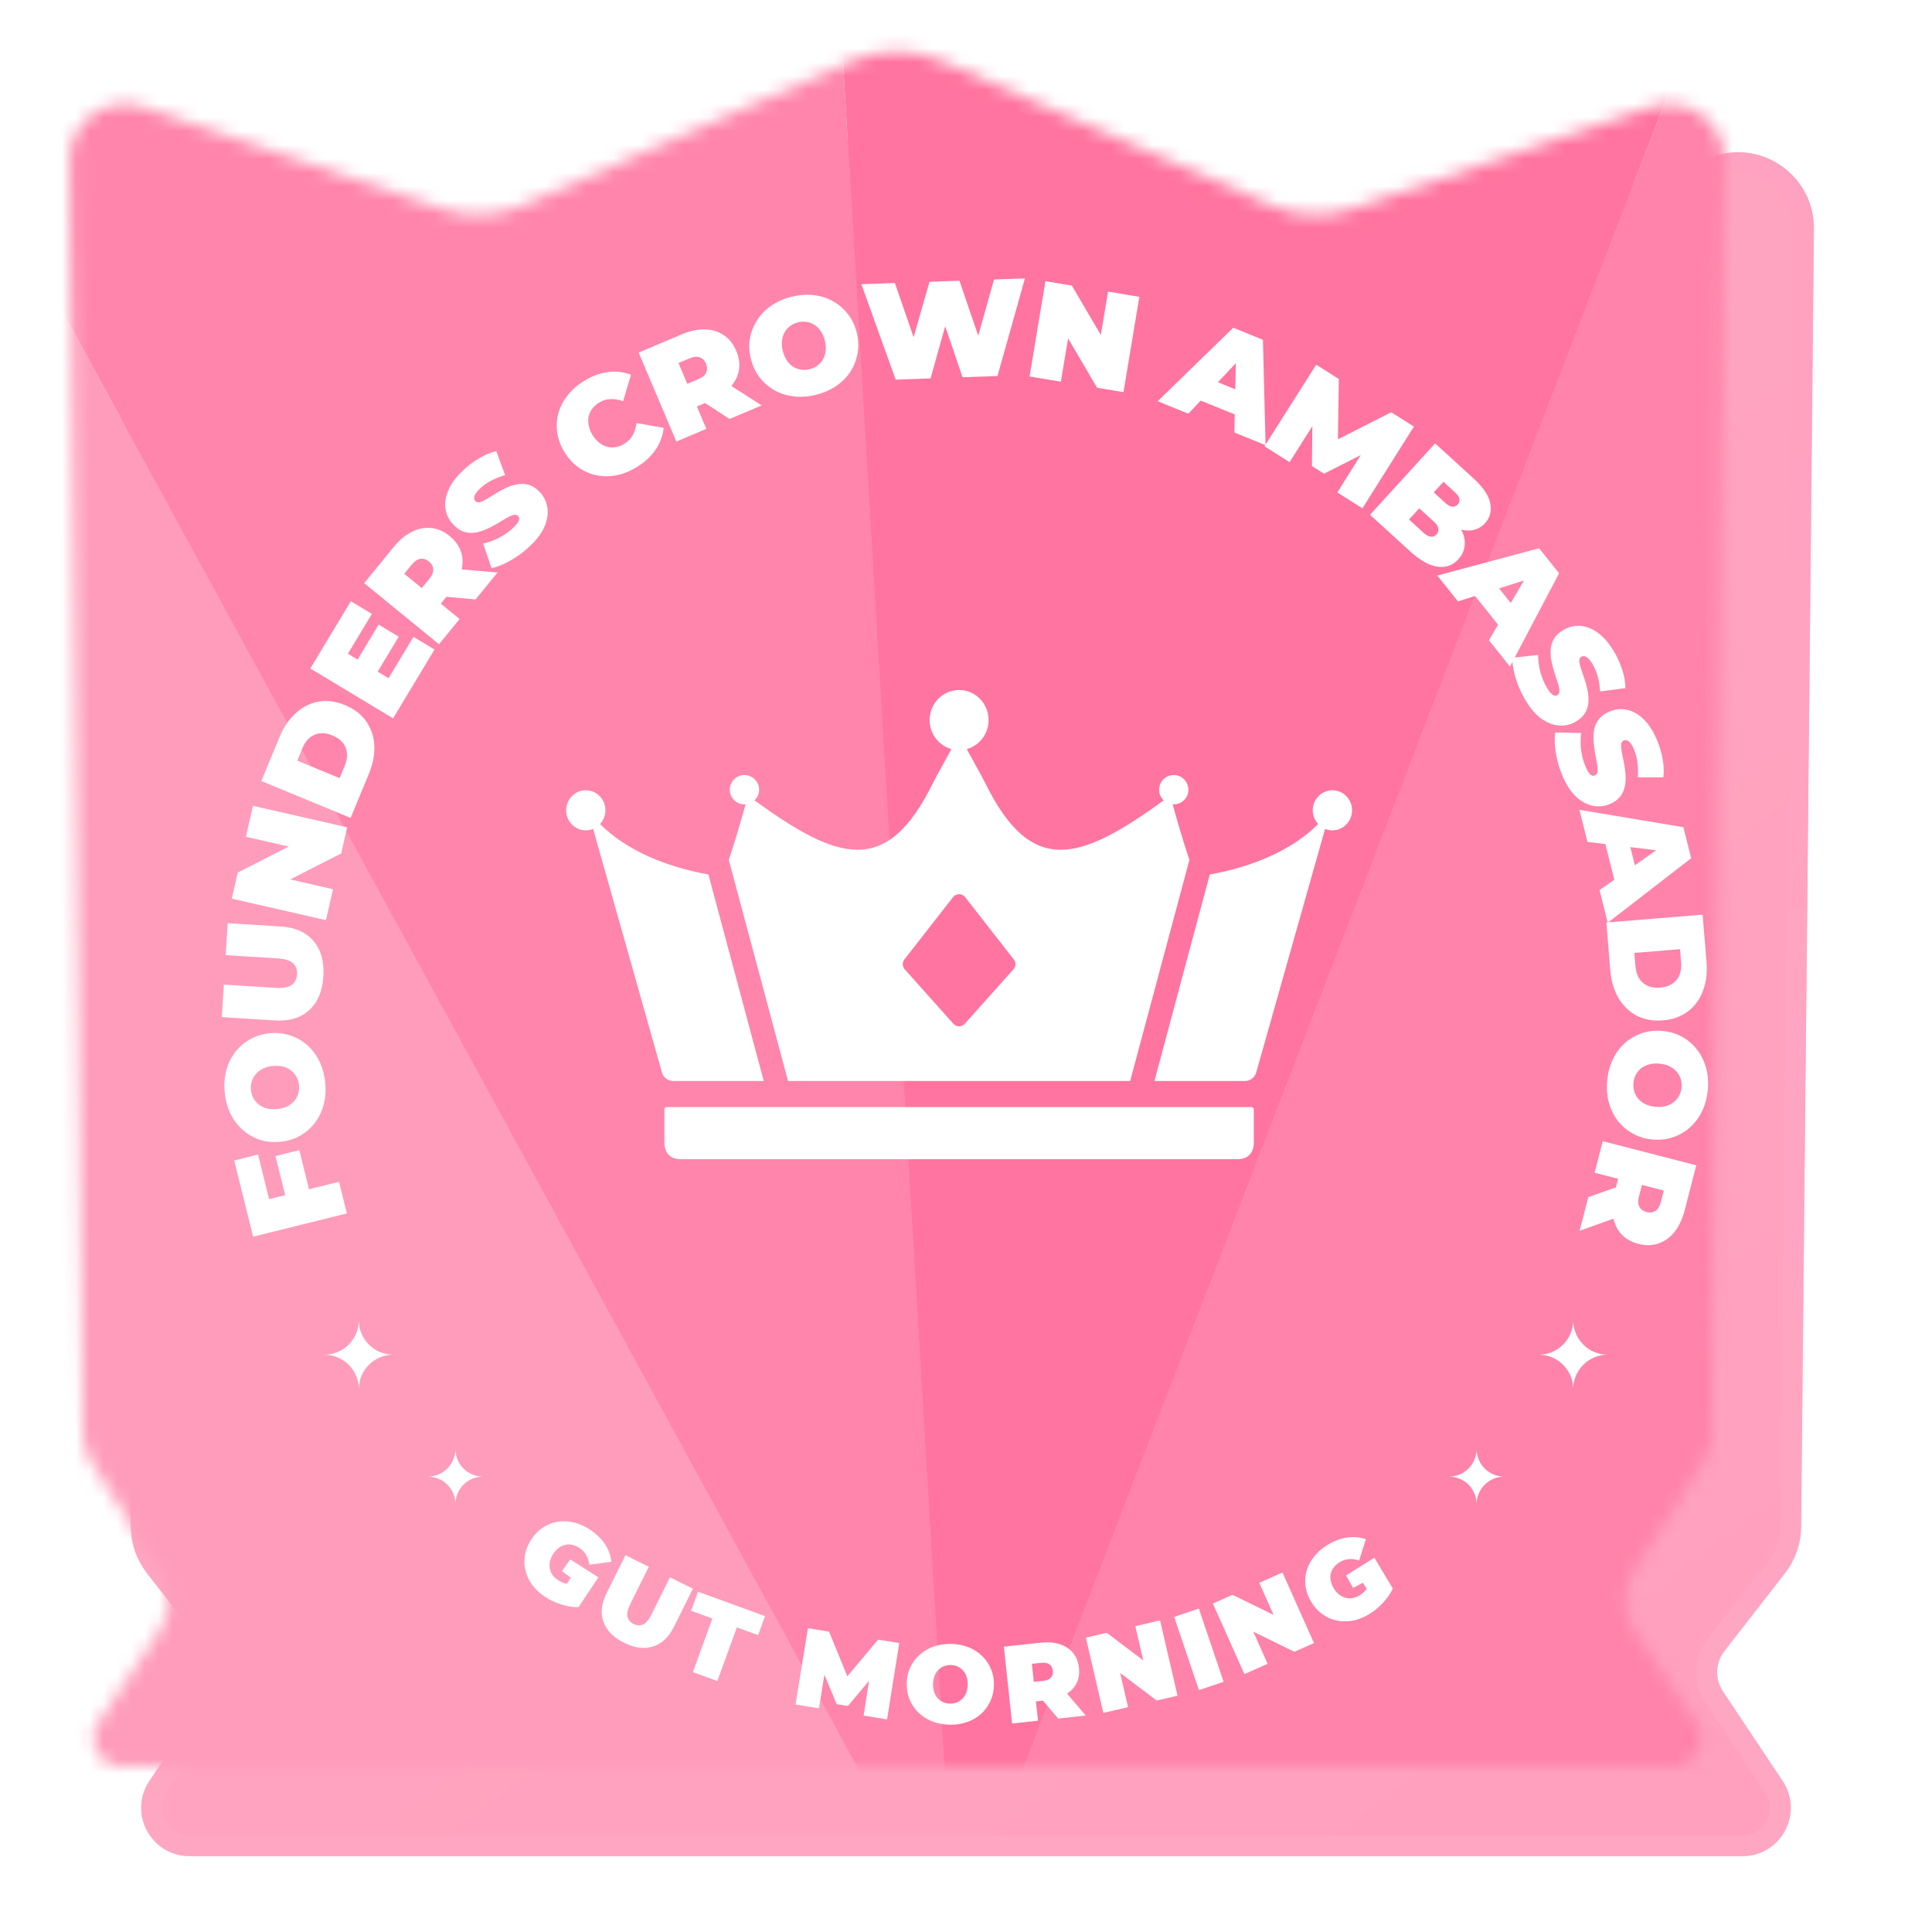<svg width="140" height="140" viewBox="0 0 140 140" fill="none" xmlns="http://www.w3.org/2000/svg">
<path d="M66.488 8.722C68.727 7.741 71.273 7.741 73.512 8.722L97.461 19.217C99.116 19.942 100.983 20.021 102.693 19.439L124.413 12.042C127.513 10.986 130.727 13.31 130.694 16.585L129.764 110.657C129.753 111.697 129.401 112.705 128.763 113.526L124.362 119.185C123.504 120.289 123.447 121.819 124.223 122.982L128.552 129.477C129.77 131.304 128.46 133.752 126.264 133.752H13.736C11.54 133.752 10.23 131.304 11.448 129.477L15.777 122.982C16.553 121.819 16.496 120.289 15.638 119.185L11.237 113.526C10.599 112.705 10.247 111.697 10.236 110.657L9.306 16.585C9.273 13.31 12.487 10.986 15.587 12.042L37.307 19.439C39.017 20.021 40.884 19.942 42.539 19.217L66.488 8.722Z" fill="url(#paint0_linear_2512_2655)"/>
<path d="M66.488 8.722C68.727 7.741 71.273 7.741 73.512 8.722L97.461 19.217C99.116 19.942 100.983 20.021 102.693 19.439L124.413 12.042C127.513 10.986 130.727 13.31 130.694 16.585L129.764 110.657C129.753 111.697 129.401 112.705 128.763 113.526L124.362 119.185C123.504 120.289 123.447 121.819 124.223 122.982L128.552 129.477C129.77 131.304 128.46 133.752 126.264 133.752H13.736C11.54 133.752 10.23 131.304 11.448 129.477L15.777 122.982C16.553 121.819 16.496 120.289 15.638 119.185L11.237 113.526C10.599 112.705 10.247 111.697 10.236 110.657L9.306 16.585C9.273 13.31 12.487 10.986 15.587 12.042L37.307 19.439C39.017 20.021 40.884 19.942 42.539 19.217L66.488 8.722Z" stroke="#FF9DBC" stroke-width="1.5"/>
<path d="M66.488 8.722C68.727 7.741 71.273 7.741 73.512 8.722L97.461 19.217C99.116 19.942 100.983 20.021 102.693 19.439L124.413 12.042C127.513 10.986 130.727 13.31 130.694 16.585L129.764 110.657C129.753 111.697 129.401 112.705 128.763 113.526L124.362 119.185C123.504 120.289 123.447 121.819 124.223 122.982L128.552 129.477C129.77 131.304 128.46 133.752 126.264 133.752H13.736C11.54 133.752 10.23 131.304 11.448 129.477L15.777 122.982C16.553 121.819 16.496 120.289 15.638 119.185L11.237 113.526C10.599 112.705 10.247 111.697 10.236 110.657L9.306 16.585C9.273 13.31 12.487 10.986 15.587 12.042L37.307 19.439C39.017 20.021 40.884 19.942 42.539 19.217L66.488 8.722Z" stroke="url(#paint1_linear_2512_2655)" stroke-opacity="0.6" stroke-width="1.5"/>
<g filter="url(#filter0_i_2512_2655)">
<mask id="mask0_2512_2655" style="mask-type:alpha" maskUnits="userSpaceOnUse" x="10" y="8" width="120" height="126">
<path d="M127.927 129.893C128.813 131.222 127.861 133.002 126.263 133.002H13.737C12.139 133.002 11.187 131.222 12.072 129.893L16.555 123.168C17.433 121.85 17.451 120.138 16.601 118.802L11.614 110.964C11.213 110.334 10.996 109.604 10.989 108.857L10.057 16.579C10.029 13.821 12.735 11.863 15.346 12.752L37.065 20.148C38.953 20.791 41.013 20.704 42.84 19.904L66.789 9.409C68.836 8.512 71.164 8.512 73.211 9.409L97.16 19.904C98.987 20.704 101.047 20.791 102.935 20.148L124.654 12.752C127.265 11.863 129.971 13.821 129.943 16.579L129.012 108.857C129.004 109.604 128.787 110.334 128.386 110.964L123.399 118.802C122.548 120.138 122.567 121.85 123.445 123.168L127.927 129.893Z" fill="url(#paint2_linear_2512_2655)"/>
</mask>
<g mask="url(#mask0_2512_2655)">
<path d="M74.198 146L-18 -22.846L-14.251 146H74.198Z" fill="#FF9CBB"/>
<path d="M74.198 146.002L-18 -22.843L61.014 -75.998L74.198 146.002Z" fill="#FF85AC"/>
<path d="M74.199 146.002L139.453 -23.418L61.014 -75.998L74.199 146.002Z" fill="#FF74A0"/>
<path d="M74.198 146L139.453 -23.42L144.05 146H74.198Z" fill="#FF83AA"/>
</g>
</g>
<path d="M90.686 80.222C90.78 80.222 90.856 80.299 90.856 80.392V82.83C90.856 82.924 90.856 84 89.686 84H49.314C48.144 84 48.144 82.924 48.144 82.83V80.392C48.144 80.299 48.22 80.222 48.314 80.222H90.686Z" fill="white"/>
<path d="M42.449 57.265C43.235 57.265 43.872 57.916 43.872 58.718C43.872 59.103 43.724 59.452 43.485 59.712C45.433 61.673 48.335 62.825 51.334 63.369L55.344 78.333H48.787C48.407 78.333 48.072 78.081 47.968 77.715L42.981 60.065C42.816 60.132 42.637 60.171 42.449 60.171C41.662 60.171 41.025 59.521 41.025 58.718C41.025 57.916 41.662 57.265 42.449 57.265Z" fill="white"/>
<path fill-rule="evenodd" clip-rule="evenodd" d="M69.5 50C70.679 50 71.636 50.976 71.636 52.18C71.636 53.186 70.966 54.031 70.058 54.282L71.2 56.367C71.264 56.485 71.329 56.611 71.395 56.745C74.735 63.524 78.21 62.435 84.327 57.997C84.121 57.803 83.992 57.53 83.992 57.225C83.992 56.638 84.468 56.163 85.055 56.163C85.641 56.163 86.117 56.638 86.117 57.225C86.117 57.812 85.641 58.288 85.055 58.288C85.027 58.288 85 58.285 84.973 58.282C85.345 59.638 85.75 60.983 86.187 62.318L81.896 78.333H57.103L52.813 62.318C53.25 60.983 53.655 59.638 54.027 58.282C54 58.285 53.973 58.288 53.945 58.288C53.358 58.288 52.883 57.812 52.883 57.225C52.883 56.638 53.358 56.163 53.945 56.163C54.532 56.163 55.008 56.638 55.008 57.225C55.008 57.53 54.878 57.803 54.673 57.997C60.789 62.435 64.265 63.524 67.605 56.745C67.671 56.611 67.736 56.485 67.8 56.367L68.942 54.282C68.034 54.031 67.364 53.186 67.364 52.18C67.364 50.976 68.32 50 69.5 50ZM69.936 65.008C69.714 64.725 69.286 64.725 69.064 65.008L65.535 69.526C65.37 69.737 65.38 70.035 65.558 70.235L69.087 74.188C69.307 74.434 69.692 74.434 69.912 74.188L73.442 70.235C73.62 70.035 73.63 69.737 73.465 69.526L69.936 65.008Z" fill="white"/>
<path d="M96.551 57.265C97.338 57.265 97.975 57.916 97.975 58.718C97.975 59.521 97.337 60.171 96.551 60.171C96.363 60.171 96.184 60.132 96.019 60.065L91.031 77.715C90.928 78.081 90.593 78.333 90.213 78.333H83.656L87.665 63.369C90.664 62.825 93.567 61.673 95.515 59.712C95.276 59.452 95.128 59.103 95.128 58.718C95.128 57.916 95.765 57.265 96.551 57.265Z" fill="white"/>
<path d="M20.704 86.762L19.962 83.773L21.689 83.344L22.431 86.333L20.704 86.762ZM24.567 85.638L25.136 87.929L18.342 89.615L16.971 84.093L18.698 83.664L19.501 86.896L24.567 85.638ZM23.567 78.441C23.624 79.005 23.587 79.538 23.456 80.04C23.325 80.536 23.115 80.975 22.825 81.36C22.529 81.745 22.168 82.059 21.744 82.302C21.319 82.54 20.844 82.684 20.32 82.737C19.79 82.79 19.296 82.743 18.838 82.594C18.374 82.44 17.962 82.203 17.601 81.885C17.234 81.566 16.937 81.177 16.71 80.718C16.483 80.251 16.34 79.737 16.284 79.173C16.226 78.602 16.263 78.069 16.394 77.574C16.526 77.078 16.739 76.638 17.036 76.253C17.325 75.869 17.683 75.558 18.108 75.321C18.526 75.078 19 74.93 19.53 74.877C20.055 74.824 20.549 74.875 21.013 75.029C21.477 75.177 21.892 75.41 22.259 75.728C22.62 76.047 22.913 76.436 23.14 76.896C23.367 77.356 23.51 77.871 23.567 78.441ZM21.667 78.632C21.645 78.413 21.584 78.215 21.486 78.037C21.387 77.853 21.258 77.698 21.098 77.573C20.931 77.443 20.737 77.348 20.517 77.29C20.29 77.233 20.04 77.217 19.768 77.245C19.497 77.272 19.258 77.336 19.054 77.437C18.843 77.539 18.672 77.67 18.541 77.83C18.402 77.985 18.303 78.162 18.242 78.363C18.182 78.556 18.162 78.763 18.184 78.982C18.206 79.201 18.267 79.402 18.366 79.587C18.464 79.764 18.596 79.918 18.764 80.049C18.924 80.174 19.117 80.265 19.344 80.323C19.564 80.381 19.81 80.396 20.082 80.369C20.354 80.342 20.596 80.277 20.807 80.176C21.011 80.075 21.182 79.947 21.321 79.792C21.452 79.632 21.548 79.454 21.609 79.261C21.669 79.06 21.689 78.851 21.667 78.632ZM23.431 70.75C23.364 71.821 23.022 72.638 22.405 73.2C21.789 73.762 20.958 74.011 19.914 73.945L16.071 73.704L16.22 71.348L19.992 71.585C20.524 71.619 20.91 71.546 21.148 71.368C21.38 71.188 21.506 70.936 21.526 70.61C21.547 70.277 21.454 70.011 21.246 69.811C21.032 69.603 20.659 69.483 20.126 69.45L16.354 69.212L16.499 66.897L20.342 67.139C21.386 67.204 22.179 67.555 22.721 68.19C23.262 68.825 23.499 69.678 23.431 70.75ZM23.619 66.678L16.795 65.12L17.227 63.228L22.172 60.706L21.972 61.584L17.819 60.635L18.331 58.393L25.155 59.951L24.723 61.843L19.777 64.365L19.978 63.488L24.131 64.436L23.619 66.678ZM25.408 59.27L18.939 56.596L20.257 53.408C20.555 52.687 20.95 52.107 21.442 51.668C21.927 51.227 22.474 50.952 23.082 50.842C23.689 50.733 24.326 50.816 24.991 51.091C25.663 51.368 26.178 51.762 26.538 52.271C26.891 52.778 27.087 53.36 27.125 54.018C27.157 54.673 27.024 55.361 26.726 56.082L25.408 59.27ZM24.609 56.387L24.988 55.472C25.115 55.164 25.167 54.871 25.144 54.595C25.124 54.313 25.027 54.059 24.852 53.836C24.672 53.61 24.415 53.428 24.082 53.29C23.756 53.155 23.452 53.105 23.17 53.141C22.889 53.176 22.641 53.286 22.427 53.472C22.216 53.651 22.047 53.895 21.919 54.203L21.541 55.118L24.609 56.387ZM25.83 47.932L27.44 45.26L28.896 46.137L27.286 48.809L25.83 47.932ZM28.157 49.147L29.962 46.149L31.487 47.068L28.484 52.053L22.488 48.441L25.424 43.567L26.949 44.485L25.21 47.372L28.157 49.147ZM31.813 46.684L26.39 42.257L28.522 39.647C28.935 39.14 29.374 38.771 29.838 38.54C30.307 38.303 30.779 38.21 31.253 38.262C31.722 38.309 32.166 38.503 32.584 38.845C33.002 39.186 33.282 39.582 33.422 40.032C33.557 40.478 33.553 40.953 33.409 41.455C33.27 41.952 32.994 42.454 32.581 42.96L31.278 44.556L31.191 43.129L33.305 44.856L31.813 46.684ZM34.463 43.438L31.4 43.158L32.981 41.221L36.056 41.486L34.463 43.438ZM31.392 43.294L29.899 43.43L31.107 41.951C31.314 41.698 31.409 41.465 31.392 41.254C31.38 41.037 31.275 40.849 31.079 40.688C30.883 40.528 30.677 40.464 30.462 40.495C30.252 40.521 30.043 40.661 29.837 40.914L28.629 42.393L28.464 40.903L31.392 43.294ZM38.348 39.625C37.918 40.024 37.457 40.36 36.965 40.634C36.474 40.908 36.026 41.086 35.621 41.17L35.01 39.392C35.386 39.307 35.764 39.171 36.144 38.982C36.524 38.784 36.856 38.554 37.139 38.291C37.306 38.137 37.426 38.007 37.501 37.902C37.576 37.787 37.617 37.689 37.625 37.609C37.629 37.525 37.603 37.453 37.549 37.394C37.462 37.301 37.343 37.275 37.191 37.317C37.038 37.358 36.86 37.441 36.657 37.565C36.455 37.68 36.235 37.811 35.999 37.958C35.757 38.099 35.502 38.231 35.233 38.353C34.97 38.47 34.7 38.552 34.425 38.598C34.154 38.64 33.884 38.618 33.613 38.532C33.338 38.441 33.074 38.259 32.82 37.985C32.526 37.667 32.347 37.297 32.282 36.875C32.219 36.443 32.29 35.986 32.498 35.503C32.709 35.016 33.08 34.528 33.608 34.038C33.955 33.717 34.331 33.436 34.737 33.197C35.142 32.958 35.549 32.789 35.959 32.691L36.6 34.428C36.228 34.537 35.893 34.67 35.594 34.829C35.301 34.983 35.041 35.164 34.816 35.372C34.65 35.526 34.532 35.663 34.461 35.783C34.391 35.903 34.356 36.008 34.357 36.098C34.363 36.183 34.394 36.255 34.448 36.313C34.529 36.401 34.647 36.425 34.799 36.383C34.947 36.337 35.12 36.254 35.318 36.134C35.521 36.01 35.741 35.874 35.977 35.728C36.219 35.577 36.472 35.442 36.736 35.325C37 35.208 37.267 35.128 37.538 35.087C37.813 35.041 38.086 35.06 38.356 35.146C38.626 35.232 38.886 35.409 39.135 35.678C39.425 35.991 39.602 36.364 39.666 36.795C39.73 37.218 39.661 37.673 39.458 38.16C39.251 38.643 38.881 39.131 38.348 39.625ZM46.148 33.844C45.671 34.137 45.183 34.336 44.683 34.439C44.186 34.534 43.701 34.534 43.229 34.441C42.762 34.344 42.33 34.156 41.931 33.877C41.533 33.597 41.192 33.228 40.909 32.768C40.627 32.308 40.451 31.837 40.382 31.355C40.312 30.873 40.34 30.402 40.464 29.942C40.594 29.479 40.816 29.05 41.128 28.654C41.443 28.25 41.839 27.901 42.316 27.607C42.901 27.248 43.48 27.032 44.055 26.961C44.635 26.886 45.191 26.951 45.724 27.156L45.151 29.069C44.839 28.956 44.538 28.906 44.249 28.919C43.962 28.924 43.685 29.008 43.418 29.172C43.208 29.301 43.038 29.452 42.91 29.625C42.782 29.798 42.695 29.988 42.65 30.195C42.611 30.399 42.615 30.616 42.662 30.845C42.706 31.069 42.797 31.294 42.937 31.521C43.077 31.749 43.238 31.935 43.422 32.081C43.601 32.221 43.791 32.319 43.991 32.376C44.196 32.43 44.405 32.439 44.617 32.402C44.829 32.366 45.04 32.283 45.251 32.154C45.517 31.99 45.719 31.783 45.856 31.535C45.995 31.277 46.085 30.984 46.125 30.654L48.09 31.007C48.029 31.569 47.836 32.095 47.511 32.584C47.187 33.064 46.733 33.484 46.148 33.844ZM49.012 31.996L46.281 25.551L49.384 24.236C49.986 23.981 50.546 23.86 51.065 23.872C51.59 23.881 52.05 24.019 52.446 24.285C52.839 24.546 53.14 24.925 53.351 25.422C53.562 25.92 53.624 26.4 53.538 26.864C53.45 27.321 53.225 27.739 52.863 28.116C52.508 28.491 52.03 28.806 51.428 29.061L49.532 29.865L50.12 28.562L51.185 31.076L49.012 31.996ZM52.87 30.361L50.291 28.685L52.593 27.709L55.19 29.378L52.87 30.361ZM50.221 28.801L48.837 28.226L50.596 27.48C50.897 27.353 51.089 27.192 51.173 26.997C51.263 26.8 51.259 26.584 51.16 26.351C51.061 26.118 50.909 25.965 50.705 25.892C50.506 25.817 50.257 25.843 49.956 25.971L48.197 26.716L48.747 25.321L50.221 28.801ZM59.127 28.608C58.577 28.744 58.044 28.783 57.528 28.725C57.019 28.666 56.553 28.52 56.132 28.288C55.709 28.049 55.347 27.737 55.045 27.351C54.751 26.964 54.54 26.515 54.413 26.003C54.285 25.486 54.263 24.99 54.344 24.517C54.431 24.035 54.607 23.593 54.872 23.191C55.135 22.783 55.478 22.434 55.9 22.144C56.33 21.852 56.819 21.638 57.369 21.502C57.926 21.365 58.459 21.326 58.968 21.385C59.477 21.445 59.943 21.594 60.366 21.832C60.788 22.065 61.146 22.375 61.441 22.762C61.74 23.141 61.954 23.589 62.083 24.107C62.209 24.618 62.229 25.115 62.142 25.596C62.061 26.076 61.89 26.52 61.627 26.929C61.362 27.331 61.018 27.677 60.596 27.967C60.173 28.257 59.683 28.471 59.127 28.608ZM58.668 26.754C58.882 26.701 59.069 26.614 59.231 26.491C59.4 26.367 59.535 26.217 59.635 26.041C59.741 25.857 59.807 25.652 59.833 25.425C59.858 25.193 59.838 24.944 59.772 24.678C59.706 24.413 59.609 24.186 59.48 23.998C59.35 23.804 59.196 23.653 59.018 23.546C58.846 23.431 58.656 23.358 58.449 23.326C58.248 23.294 58.041 23.304 57.828 23.356C57.614 23.409 57.423 23.498 57.255 23.622C57.093 23.744 56.959 23.898 56.853 24.081C56.753 24.258 56.69 24.462 56.665 24.695C56.639 24.921 56.658 25.167 56.724 25.432C56.789 25.698 56.888 25.927 57.018 26.122C57.147 26.31 57.298 26.461 57.47 26.576C57.648 26.683 57.837 26.754 58.037 26.786C58.244 26.818 58.455 26.807 58.668 26.754ZM64.904 27.51L62.418 20.594L64.847 20.508L66.865 26.35L65.645 26.393L67.355 20.419L69.524 20.342L71.522 26.185L70.352 26.227L72.032 20.253L74.271 20.174L72.28 27.249L69.751 27.339L68.121 22.553L68.801 22.529L67.433 27.421L64.904 27.51ZM74.606 27.28L75.756 20.376L77.67 20.694L80.481 25.482L79.594 25.334L80.294 21.132L82.562 21.51L81.412 28.415L79.498 28.096L76.687 23.308L77.575 23.456L76.874 27.658L74.606 27.28ZM83.892 29.074L89.368 23.747L91.516 24.623L91.708 32.26L89.448 31.339L89.575 25.041L90.427 25.388L86.114 29.98L83.892 29.074ZM86.038 28.631L87.235 27.284L90.217 28.499L90.131 30.3L86.038 28.631ZM91.631 32.338L95.379 26.425L97.017 27.464L96.936 32.823L96.074 32.277L100.818 29.873L102.457 30.912L98.726 36.835L96.91 35.684L98.906 32.497L99.193 32.679L95.947 34.327L95.068 33.77L95.105 30.088L95.46 30.313L93.447 33.489L91.631 32.338ZM99.278 37.302L103.995 32.13L106.759 34.65C107.473 35.301 107.883 35.91 107.989 36.476C108.1 37.038 107.976 37.515 107.616 37.909C107.378 38.17 107.091 38.337 106.755 38.409C106.427 38.481 106.072 38.45 105.688 38.316C105.305 38.183 104.911 37.932 104.507 37.564L105.019 37.3C105.423 37.668 105.718 38.041 105.906 38.42C106.098 38.803 106.174 39.174 106.134 39.535C106.103 39.895 105.951 40.225 105.677 40.525C105.268 40.974 104.762 41.153 104.158 41.062C103.56 40.977 102.903 40.608 102.189 39.957L99.278 37.302ZM102.104 37.646L103.153 38.603C103.345 38.778 103.52 38.874 103.676 38.89C103.838 38.911 103.979 38.855 104.1 38.722C104.222 38.589 104.264 38.443 104.229 38.285C104.198 38.13 104.087 37.965 103.895 37.79L102.727 36.725L103.778 35.573L104.709 36.422C104.906 36.602 105.078 36.7 105.226 36.717C105.382 36.733 105.516 36.68 105.629 36.557C105.746 36.428 105.786 36.29 105.751 36.14C105.721 35.995 105.607 35.833 105.41 35.654L104.597 34.912L102.104 37.646ZM104.151 41.706L111.531 39.729L112.978 41.542L109.417 48.301L107.895 46.395L111.08 40.96L111.654 41.678L105.649 43.581L104.151 41.706ZM106.24 42.367L107.943 41.775L109.952 44.291L108.998 45.821L106.24 42.367ZM110.496 50.663C110.202 50.155 109.976 49.631 109.818 49.092C109.659 48.552 109.584 48.075 109.591 47.663L111.461 47.459C111.46 47.844 111.51 48.243 111.61 48.655C111.719 49.069 111.87 49.444 112.064 49.779C112.178 49.975 112.278 50.121 112.364 50.217C112.46 50.316 112.546 50.378 112.622 50.403C112.704 50.425 112.78 50.416 112.849 50.376C112.958 50.312 113.01 50.202 113.003 50.044C112.997 49.886 112.955 49.694 112.878 49.469C112.811 49.246 112.732 49.003 112.641 48.74C112.556 48.473 112.484 48.195 112.425 47.906C112.368 47.623 112.348 47.342 112.364 47.063C112.383 46.79 112.464 46.531 112.608 46.286C112.757 46.038 112.993 45.821 113.316 45.634C113.691 45.417 114.092 45.324 114.518 45.354C114.953 45.387 115.383 45.558 115.808 45.867C116.237 46.181 116.631 46.65 116.992 47.273C117.229 47.683 117.419 48.112 117.563 48.56C117.707 49.008 117.781 49.443 117.786 49.864L115.951 50.106C115.927 49.719 115.871 49.362 115.782 49.036C115.697 48.716 115.577 48.423 115.424 48.157C115.31 47.961 115.203 47.816 115.101 47.72C115 47.625 114.905 47.568 114.818 47.549C114.733 47.536 114.656 47.55 114.587 47.59C114.483 47.65 114.435 47.759 114.441 47.917C114.454 48.072 114.497 48.259 114.57 48.478C114.646 48.704 114.73 48.948 114.821 49.211C114.915 49.48 114.99 49.757 115.046 50.04C115.102 50.323 115.121 50.601 115.102 50.874C115.086 51.153 115.006 51.415 114.863 51.66C114.719 51.904 114.489 52.119 114.172 52.302C113.802 52.516 113.4 52.606 112.965 52.573C112.539 52.542 112.111 52.374 111.68 52.069C111.255 51.761 110.86 51.292 110.496 50.663ZM113.202 56.167C112.977 55.625 112.822 55.076 112.735 54.52C112.649 53.964 112.637 53.482 112.698 53.074L114.578 53.117C114.527 53.499 114.525 53.901 114.57 54.322C114.623 54.748 114.724 55.139 114.872 55.496C114.959 55.705 115.039 55.864 115.112 55.97C115.194 56.081 115.271 56.153 115.343 56.188C115.422 56.221 115.498 56.222 115.572 56.191C115.689 56.142 115.755 56.039 115.769 55.882C115.783 55.725 115.767 55.529 115.72 55.296C115.683 55.066 115.636 54.815 115.581 54.542C115.531 54.266 115.496 53.981 115.475 53.687C115.457 53.399 115.473 53.117 115.526 52.843C115.58 52.575 115.695 52.329 115.869 52.105C116.049 51.879 116.312 51.694 116.657 51.551C117.057 51.385 117.466 51.345 117.885 51.431C118.312 51.521 118.716 51.747 119.097 52.109C119.48 52.477 119.81 52.993 120.086 53.658C120.267 54.095 120.4 54.545 120.484 55.009C120.568 55.472 120.584 55.912 120.534 56.33L118.683 56.33C118.71 55.943 118.701 55.582 118.656 55.247C118.613 54.919 118.533 54.613 118.416 54.329C118.329 54.12 118.241 53.961 118.153 53.853C118.065 53.746 117.979 53.677 117.894 53.647C117.812 53.623 117.734 53.627 117.661 53.657C117.55 53.703 117.487 53.805 117.473 53.962C117.465 54.117 117.483 54.308 117.527 54.536C117.573 54.769 117.624 55.022 117.68 55.295C117.738 55.574 117.776 55.858 117.794 56.146C117.813 56.434 117.795 56.712 117.74 56.981C117.688 57.255 117.575 57.504 117.4 57.728C117.226 57.952 116.97 58.134 116.631 58.274C116.237 58.438 115.826 58.474 115.399 58.385C114.981 58.298 114.578 58.076 114.191 57.717C113.81 57.355 113.48 56.839 113.202 56.167ZM114.448 58.681L121.983 59.942L122.548 62.192L116.505 66.866L115.91 64.5L121.062 60.875L121.286 61.767L115.033 61.008L114.448 58.681ZM116.075 60.148L117.87 60.316L118.654 63.439L117.152 64.435L116.075 60.148ZM116.404 66.849L123.381 66.279L123.662 69.718C123.726 70.495 123.639 71.191 123.401 71.806C123.17 72.42 122.809 72.914 122.318 73.289C121.827 73.663 121.223 73.88 120.505 73.939C119.781 73.998 119.143 73.883 118.591 73.594C118.045 73.304 117.606 72.875 117.272 72.307C116.944 71.738 116.749 71.065 116.685 70.288L116.404 66.849ZM118.43 69.052L118.511 70.038C118.538 70.37 118.625 70.654 118.771 70.89C118.918 71.132 119.12 71.313 119.377 71.432C119.641 71.551 119.953 71.596 120.311 71.567C120.664 71.538 120.957 71.444 121.191 71.284C121.426 71.124 121.596 70.913 121.701 70.65C121.808 70.394 121.847 70.1 121.82 69.768L121.739 68.781L118.43 69.052ZM116.463 78.316C116.513 77.752 116.649 77.235 116.871 76.767C117.093 76.304 117.382 75.912 117.739 75.589C118.102 75.266 118.515 75.025 118.978 74.866C119.44 74.713 119.933 74.659 120.458 74.706C120.989 74.753 121.465 74.893 121.886 75.124C122.314 75.363 122.674 75.673 122.968 76.054C123.269 76.435 123.488 76.873 123.625 77.367C123.761 77.868 123.804 78.4 123.754 78.965C123.703 79.536 123.567 80.052 123.345 80.514C123.123 80.977 122.831 81.369 122.467 81.691C122.111 82.014 121.701 82.252 121.239 82.406C120.783 82.566 120.29 82.622 119.758 82.575C119.234 82.528 118.758 82.386 118.331 82.147C117.903 81.915 117.539 81.608 117.238 81.227C116.944 80.846 116.728 80.408 116.592 79.914C116.455 79.42 116.412 78.888 116.463 78.316ZM118.365 78.486C118.346 78.705 118.367 78.911 118.431 79.104C118.493 79.303 118.591 79.48 118.725 79.632C118.865 79.792 119.037 79.921 119.243 80.019C119.455 80.118 119.697 80.18 119.969 80.204C120.241 80.229 120.487 80.21 120.707 80.15C120.933 80.089 121.126 79.993 121.285 79.859C121.45 79.734 121.581 79.578 121.678 79.392C121.774 79.214 121.832 79.015 121.851 78.796C121.871 78.576 121.849 78.367 121.787 78.167C121.723 77.974 121.622 77.798 121.482 77.638C121.349 77.486 121.176 77.36 120.964 77.261C120.758 77.162 120.519 77.101 120.247 77.077C119.975 77.052 119.726 77.07 119.499 77.131C119.28 77.192 119.087 77.285 118.922 77.411C118.763 77.544 118.636 77.7 118.539 77.879C118.443 78.064 118.384 78.266 118.365 78.486ZM116.141 82.694L122.919 84.443L122.077 87.706C121.913 88.338 121.669 88.857 121.345 89.262C121.018 89.674 120.629 89.955 120.176 90.107C119.731 90.261 119.246 90.27 118.723 90.135C118.2 90 117.781 89.758 117.465 89.407C117.156 89.059 116.961 88.627 116.881 88.11C116.799 87.6 116.84 87.029 117.003 86.397L117.518 84.402L118.194 85.661L115.551 84.979L116.141 82.694ZM115.094 86.751L117.993 85.722L117.368 88.143L114.464 89.191L115.094 86.751ZM117.943 85.596L119.241 84.847L118.764 86.696C118.682 87.012 118.693 87.263 118.797 87.448C118.899 87.64 119.073 87.767 119.318 87.831C119.563 87.894 119.777 87.866 119.959 87.748C120.139 87.636 120.27 87.422 120.352 87.106L120.829 85.256L121.603 86.54L117.943 85.596Z" fill="white"/>
<path d="M35 107C33.895 107 33 107.895 33 109C33 107.895 32.104 107 31 107C32.104 107 33 106.105 33 105C33 106.105 33.895 107 35 107Z" fill="white"/>
<path d="M28.501 98.166C27.12 98.166 26.001 99.285 26.001 100.666C26.001 99.285 24.881 98.166 23.501 98.166C24.881 98.166 26.001 97.047 26.001 95.666C26.001 97.047 27.12 98.166 28.501 98.166Z" fill="white"/>
<path d="M105 107C106.105 107 107 107.895 107 109C107 107.895 107.895 107 109 107C107.895 107 107 106.105 107 105C107 106.105 106.105 107 105 107Z" fill="white"/>
<path d="M111.5 98.166C112.881 98.166 114 99.285 114 100.666C114 99.285 115.119 98.166 116.5 98.166C115.119 98.166 114 97.047 114 95.666C114 97.047 112.881 98.166 111.5 98.166Z" fill="white"/>
<path fill-rule="evenodd" clip-rule="evenodd" d="M68.93 119.124C69.388 119.134 69.808 119.215 70.188 119.368C70.569 119.52 70.898 119.733 71.175 120.005C71.451 120.273 71.664 120.587 71.81 120.948C71.963 121.303 72.034 121.694 72.025 122.12C72.016 122.541 71.928 122.929 71.761 123.283C71.598 123.636 71.372 123.944 71.084 124.204C70.796 124.459 70.458 124.655 70.071 124.79C69.684 124.926 69.261 124.989 68.803 124.979C68.35 124.969 67.93 124.888 67.544 124.736C67.163 124.583 66.834 124.373 66.558 124.106C66.281 123.833 66.066 123.516 65.914 123.156C65.767 122.795 65.698 122.404 65.707 121.983C65.716 121.557 65.802 121.169 65.964 120.821C66.131 120.467 66.36 120.162 66.648 119.907C66.937 119.646 67.274 119.448 67.661 119.313C68.053 119.177 68.476 119.115 68.93 119.124ZM68.896 120.652C68.721 120.648 68.554 120.677 68.398 120.738C68.248 120.798 68.113 120.888 67.993 121.008C67.879 121.123 67.787 121.268 67.72 121.443C67.652 121.612 67.615 121.806 67.61 122.025C67.606 122.243 67.633 122.441 67.693 122.619C67.754 122.79 67.839 122.939 67.948 123.064C68.063 123.183 68.194 123.277 68.342 123.344C68.495 123.411 68.66 123.448 68.836 123.452C69.012 123.455 69.175 123.426 69.326 123.366C69.482 123.305 69.617 123.218 69.731 123.103C69.851 122.983 69.946 122.837 70.014 122.668C70.081 122.494 70.117 122.297 70.122 122.078C70.127 121.86 70.099 121.664 70.039 121.493C69.979 121.315 69.891 121.167 69.776 121.047C69.667 120.922 69.536 120.826 69.383 120.758C69.235 120.691 69.072 120.656 68.896 120.652Z" fill="white"/>
<path fill-rule="evenodd" clip-rule="evenodd" d="M75.423 119.035C75.942 118.979 76.399 119.015 76.794 119.144C77.194 119.272 77.515 119.485 77.756 119.781C77.996 120.071 78.139 120.431 78.185 120.861C78.232 121.29 78.169 121.672 77.996 122.007C77.845 122.295 77.62 122.535 77.324 122.728L78.679 124.316L76.675 124.532L75.579 123.233L75.067 123.287L75.219 124.689L73.342 124.891L72.742 119.323L75.423 119.035ZM75.459 120.495L74.774 120.568L74.915 121.872L75.6 121.799C75.859 121.771 76.044 121.692 76.153 121.562C76.268 121.432 76.314 121.266 76.293 121.065C76.271 120.863 76.19 120.711 76.051 120.608C75.916 120.504 75.719 120.467 75.459 120.495Z" fill="white"/>
<path d="M60.078 118.237L61.401 121.47L63.631 118.814L65.163 119.063L64.28 124.593L62.582 124.317L62.977 121.793L61.447 123.621L60.626 123.489L59.74 121.356L59.345 123.79L57.647 123.515L58.546 117.988L60.078 118.237Z" fill="white"/>
<path d="M85.328 122.876L83.816 123.227L81.168 121.226L81.743 123.707L79.951 124.123L78.686 118.668L80.198 118.318L82.846 120.318L82.271 117.837L84.063 117.421L85.328 122.876Z" fill="white"/>
<path d="M88.667 121.867L86.879 122.471L85.084 117.166L86.873 116.562L88.667 121.867Z" fill="white"/>
<path d="M55.437 117.111L54.937 118.487L53.395 117.926L51.981 121.813L50.208 121.167L51.622 117.281L50.08 116.72L50.581 115.344L55.437 117.111Z" fill="white"/>
<path d="M95.215 119.062L93.798 119.695L90.816 118.236L91.854 120.562L90.175 121.312L87.891 116.198L89.309 115.565L92.29 117.023L91.253 114.698L92.933 113.948L95.215 119.062Z" fill="white"/>
<path d="M47.014 113.537L45.669 116.245C45.479 116.627 45.413 116.934 45.471 117.165C45.531 117.392 45.678 117.563 45.912 117.679C46.151 117.798 46.376 117.811 46.588 117.72C46.807 117.627 47.012 117.388 47.202 117.006L48.547 114.298L50.209 115.124L48.839 117.882C48.466 118.632 47.962 119.108 47.326 119.31C46.69 119.512 45.987 119.422 45.218 119.04C44.449 118.658 43.953 118.153 43.729 117.524C43.506 116.895 43.581 116.205 43.953 115.455L45.323 112.697L47.014 113.537Z" fill="white"/>
<path d="M97.639 111.411C98.11 111.346 98.557 111.39 98.977 111.542L98.488 113.076C98.233 112.992 97.989 112.96 97.759 112.98C97.53 112.993 97.308 113.064 97.093 113.193C96.915 113.3 96.769 113.425 96.655 113.568C96.546 113.708 96.474 113.86 96.436 114.026C96.399 114.191 96.396 114.363 96.429 114.542C96.462 114.722 96.535 114.906 96.647 115.093C96.754 115.271 96.881 115.419 97.026 115.537C97.169 115.651 97.322 115.731 97.485 115.776C97.649 115.82 97.817 115.831 97.989 115.808C98.164 115.778 98.339 115.711 98.513 115.607C98.695 115.497 98.856 115.361 98.994 115.198C99.008 115.18 99.021 115.16 99.035 115.141L98.764 114.69L98.051 115.069L97.541 114.162L99.592 112.878L100.216 113.917L100.213 113.918L100.929 115.11C100.754 115.482 100.511 115.834 100.199 116.163C99.887 116.493 99.554 116.764 99.202 116.975C98.813 117.208 98.419 117.364 98.018 117.443C97.62 117.514 97.231 117.51 96.854 117.431C96.482 117.349 96.138 117.195 95.821 116.968C95.505 116.741 95.236 116.443 95.014 116.073C94.791 115.702 94.656 115.324 94.604 114.938C94.553 114.552 94.581 114.173 94.689 113.804C94.797 113.435 94.981 113.092 95.239 112.776C95.499 112.452 95.828 112.171 96.225 111.932C96.701 111.647 97.172 111.473 97.639 111.411Z" fill="white"/>
<path d="M40.416 110.272C40.796 110.211 41.184 110.229 41.581 110.326C41.985 110.421 42.38 110.597 42.767 110.854C43.228 111.161 43.588 111.511 43.845 111.906C44.105 112.303 44.258 112.725 44.302 113.17L42.707 113.388C42.672 113.122 42.596 112.888 42.479 112.689C42.37 112.488 42.21 112.318 42.001 112.179C41.828 112.064 41.652 111.986 41.474 111.945C41.301 111.907 41.132 111.907 40.967 111.944C40.801 111.981 40.645 112.053 40.497 112.16C40.349 112.266 40.215 112.411 40.094 112.593C39.979 112.766 39.899 112.944 39.855 113.126C39.814 113.304 39.808 113.476 39.838 113.643C39.868 113.81 39.931 113.967 40.025 114.113C40.127 114.257 40.263 114.386 40.431 114.498C40.609 114.616 40.802 114.703 41.009 114.757C41.031 114.762 41.054 114.765 41.077 114.77L41.368 114.331L40.719 113.85L41.319 112.999L43.359 114.3L42.689 115.31L42.687 115.308L41.919 116.466C41.508 116.468 41.086 116.4 40.654 116.26C40.222 116.12 39.835 115.937 39.493 115.709C39.115 115.459 38.804 115.169 38.561 114.841C38.326 114.512 38.163 114.16 38.072 113.786C37.986 113.414 37.977 113.037 38.046 112.654C38.115 112.271 38.269 111.899 38.508 111.539C38.747 111.18 39.03 110.894 39.356 110.682C39.683 110.47 40.036 110.333 40.416 110.272Z" fill="white"/>
<defs>
<filter id="filter0_i_2512_2655" x="5.057" y="3.736" width="124.886" height="129.266" filterUnits="userSpaceOnUse" color-interpolation-filters="sRGB">
<feFlood flood-opacity="0" result="BackgroundImageFix"/>
<feBlend mode="normal" in="SourceGraphic" in2="BackgroundImageFix" result="shape"/>
<feColorMatrix in="SourceAlpha" type="matrix" values="0 0 0 0 0 0 0 0 0 0 0 0 0 0 0 0 0 0 127 0" result="hardAlpha"/>
<feOffset dx="-5" dy="-5"/>
<feGaussianBlur stdDeviation="2.5"/>
<feComposite in2="hardAlpha" operator="arithmetic" k2="-1" k3="1"/>
<feColorMatrix type="matrix" values="0 0 0 0 0 0 0 0 0 0 0 0 0 0 0 0 0 0 0.4 0"/>
<feBlend mode="overlay" in2="shape" result="effect1_innerShadow_2512_2655"/>
</filter>
<linearGradient id="paint0_linear_2512_2655" x1="10" y1="12.931" x2="113.417" y2="146.812" gradientUnits="userSpaceOnUse">
<stop stop-color="#FFA7C2"/>
<stop offset="1" stop-color="#FFA0BE"/>
</linearGradient>
<linearGradient id="paint1_linear_2512_2655" x1="70" y1="12.931" x2="70" y2="134.002" gradientUnits="userSpaceOnUse">
<stop stop-color="#FFA4C3"/>
<stop offset="1" stop-color="#FFACC8"/>
</linearGradient>
<linearGradient id="paint2_linear_2512_2655" x1="10" y1="12.931" x2="113.417" y2="146.812" gradientUnits="userSpaceOnUse">
<stop stop-color="#FFA7C2"/>
<stop offset="1" stop-color="#FFA0BE"/>
</linearGradient>
</defs>
</svg>
